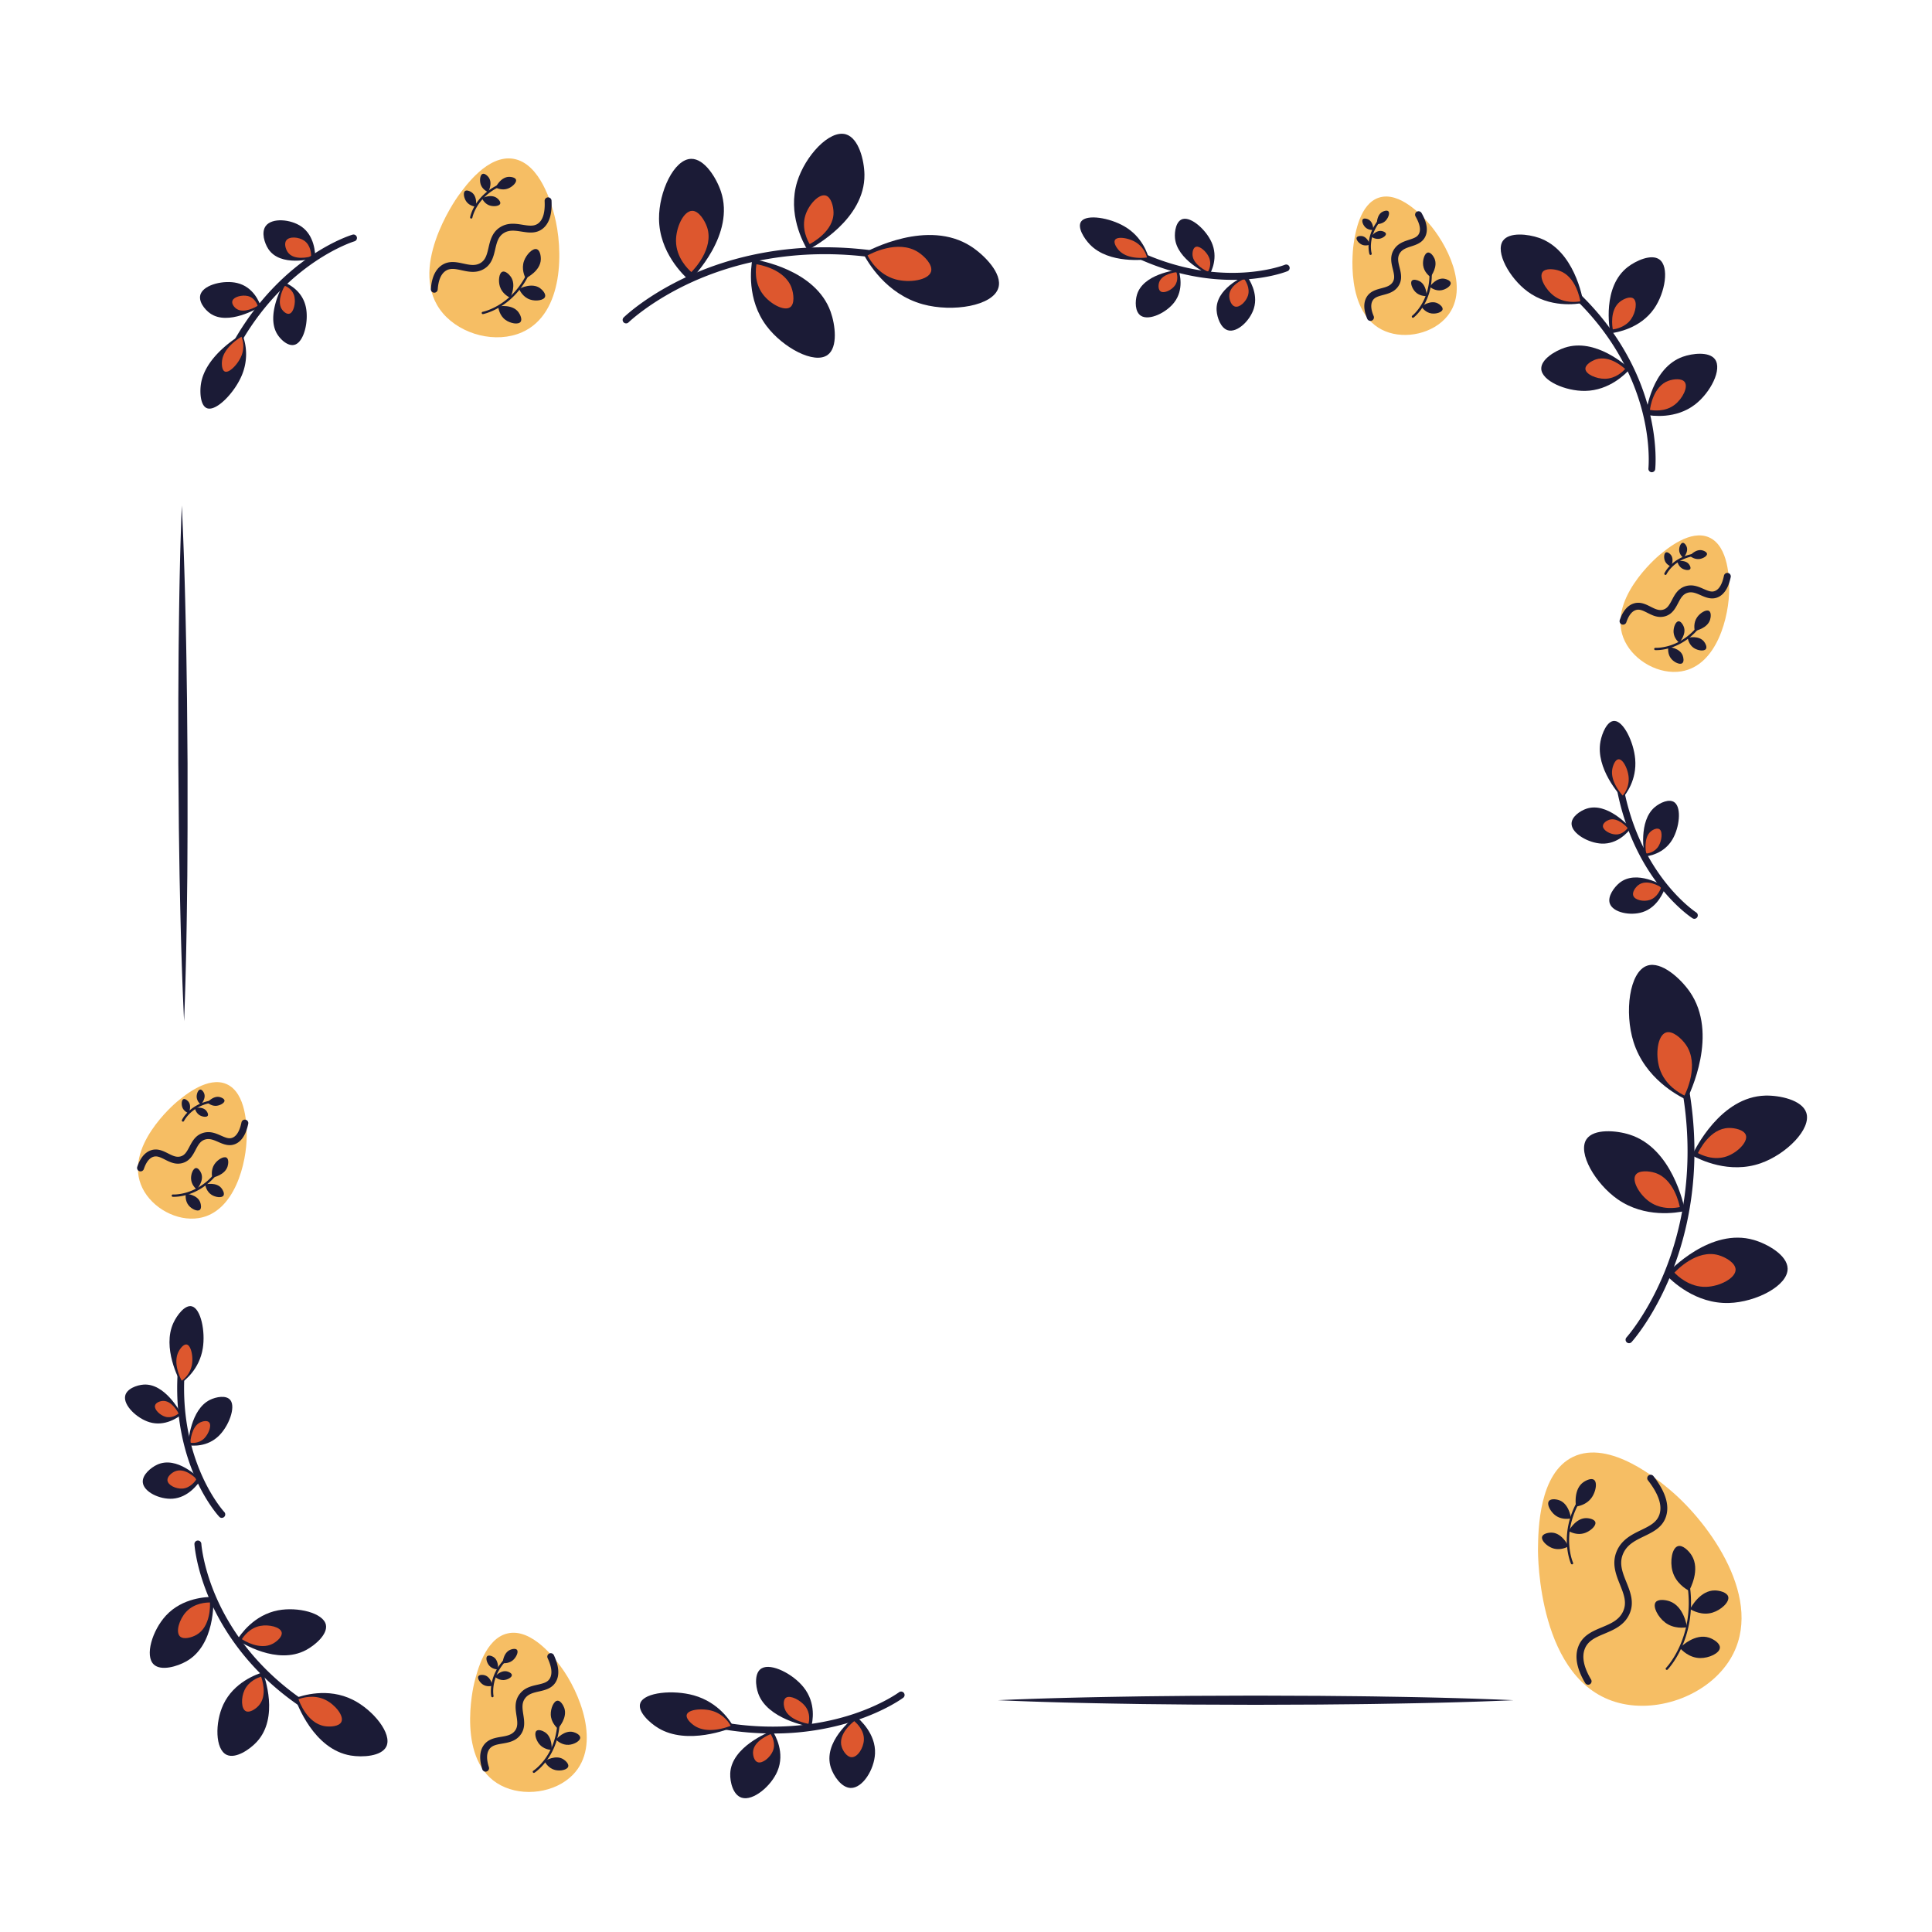 <svg xmlns="http://www.w3.org/2000/svg" viewBox="0 0 2000 2000" width="300" height="300" fill="none"><defs><style>.clse4-1{fill:#1b1b36}.clse4-2{fill:#dd572e}.clse4-3{fill:#f6be64}</style></defs><path class="clse4-1" d="M1749.16 1026.54c30.29 43.49.21 105.37-3.13 112-9.16-4.41-43-22-55-59.9-9.62-30.52-4.45-72.72 14.17-79 14.64-4.89 34.47 13.28 43.96 26.9M1687 1174.55c44 14 56.13 72.75 57.35 79.11-8.68 1.82-41.45 7.62-69.83-12.22-22.87-16-41.72-47.92-32.18-62.14 7.53-11.15 30.9-9.13 44.66-4.75"/><path class="clse4-2" d="M1713.23 1214.11c19.75 6.27 25.17 32.62 25.71 35.46-3.89.82-18.58 3.42-31.3-5.47-10.25-7.17-18.7-21.48-14.42-27.86 3.35-5 13.83-4.09 20.01-2.13"/><path class="clse4-1" d="M1827.49 1134.16c-46.47 1.15-73.08 56-75.87 61.94 8 4.31 38.48 19.54 71.15 8.05 26.34-9.27 52.78-35.51 47.06-52.38-4.48-13.23-27.78-17.97-42.34-17.61"/><path class="clse4-2" d="M1789.54 1167.67c-19.49.48-30.65 23.48-31.82 26 3.36 1.8 16.14 8.19 29.84 3.37 11-3.88 22.13-14.89 19.74-22-1.88-5.53-11.65-7.52-17.76-7.37"/><path class="clse4-1" d="M1815.54 1283.59c-44.63-13-86.63 31.16-91.09 36 6.31 6.54 30.74 30.3 65.36 29.26 27.91-.83 61.06-17.81 60.73-35.63-.26-13.97-21.02-25.56-35-29.63"/><path class="clse4-2" d="M1779.11 1299.37c-22.42-6.54-43.52 15.65-45.76 18.08 3.17 3.28 15.44 15.22 32.83 14.69 14-.41 30.67-8.94 30.51-17.89-.13-7.02-10.56-12.84-17.58-14.88"/><path class="clse4-1" d="M1686.4 1390.48a3.58 3.58 0 0 1-2.65-6c.21-.23 21.91-24.51 39.69-68.45 16.39-40.52 32.71-106.54 17.39-191a3.57 3.57 0 0 1 7-1.27c15.66 86.31-1.1 153.83-17.92 195.27-18.27 45-40 69.25-40.89 70.26a3.58 3.58 0 0 1-2.62 1.19"/><path class="clse4-2" d="M1745.23 1081.49c14.23 20.43.1 49.49-1.47 52.6-4.3-2.06-20.2-10.34-25.81-28.13-4.52-14.34-2.09-34.16 6.65-37.1 6.86-2.31 16.18 6.23 20.63 12.63"/><path class="clse4-1" d="M363.09 1817.32c-38.63-6.41-55.84-54.25-57.62-59.43 7-2.57 33.84-11.39 60 1.83 21.11 10.66 40.77 35.16 34.47 48.25-4.94 10.25-24.74 11.36-36.85 9.35m-46.24-109.22c-30.12 16.1-67.45-7.83-71.43-10.47 3.51-5.53 17.35-25.86 42.48-30.63 20.26-3.85 46.87 2.65 49.47 15 2.04 9.74-11.09 21.06-20.52 26.1"/><path class="clse4-2" d="M282.41 1701.55c-13.51 7.22-30.24-3.51-32-4.69 1.57-2.48 7.77-11.59 19-13.73 9.08-1.73 21 1.18 22.18 6.74.93 4.35-4.95 9.42-9.18 11.68"/><path class="clse4-1" d="M265.76 1803.24c23.37-25.17 8.09-67.54 6.37-72.09-6.4 2-30.19 10.28-41 33.49-8.69 18.71-8.45 46.23 3.43 51.91 9.35 4.45 23.87-5.42 31.2-13.31"/><path class="clse4-2" d="M267.61 1765.88c9.8-10.56 3.39-28.33 2.67-30.23-2.68.84-12.66 4.31-17.18 14-3.64 7.85-3.54 19.39 1.44 21.77 3.91 1.91 10-2.23 13.07-5.54"/><path class="clse4-1" d="M192.88 1719.83c29.91-16.9 28.2-61.9 28-66.75-6.71 0-31.89.63-49.2 19.47-13.95 15.2-22.07 41.49-12.48 50.51 7.47 7.07 24.31 2.07 33.68-3.23"/><path class="clse4-2" d="M203.33 1692.42c15-8.49 14.16-31.1 14-33.53-3.37 0-16 .31-24.71 9.78-7 7.63-11.09 20.84-6.27 25.37 3.81 3.55 12.27 1.04 16.98-1.62"/><path class="clse4-1" d="M313.81 1767.86a3.53 3.53 0 0 1-2-.61c-53.92-36.37-81.09-80.23-94.38-110.62-14.46-33-16.09-57.18-16.15-58.19a3.58 3.58 0 0 1 7.14-.45c0 .24 1.66 24.14 15.69 56.08 12.93 29.43 39.33 71.93 91.7 107.26a3.57 3.57 0 0 1-2 6.53"/><path class="clse4-2" d="M336.06 1786.9c-18.15-3-26.24-25.48-27.07-27.92 3.31-1.21 15.89-5.35 28.19.86 9.92 5 19.15 16.52 16.2 22.66-2.32 4.82-11.64 5.34-17.32 4.4"/><path class="clse4-1" d="M1005.1 255c-44.5-28.64-105.08 3.74-111.56 7.32 4.74 9 23.58 42.16 61.78 52.67 30.79 8.47 72.68 1.73 78.23-17.12C1037.9 283.1 1019 264 1005.1 255m-145.27 67.61c-15.58-43.5-74.63-53.38-81-54.35-1.49 8.73-6.06 41.7 14.78 69.32 16.81 22.26 49.34 39.9 63.17 29.83 10.83-7.9 7.94-31.18 3.05-44.8"/><path class="clse4-2" d="M819.41 297.91c-7-19.5-33.46-23.93-36.32-24.36-.67 3.91-2.71 18.69 6.63 31.07 7.53 10 22.12 17.89 28.32 13.37 4.85-3.54 3.56-13.99 1.37-20.08"/><path class="clse4-1" d="M894.87 180.74c.59 46.48-53.1 75.13-58.93 78.14-4.6-7.83-20.92-37.73-10.68-70.81 8.25-26.66 33.43-54.06 50.47-49 13.35 4 18.95 27.1 19.14 41.67"/><path class="clse4-2" d="M862.87 219.92c.25 19.49-22.27 31.5-24.71 32.76-1.93-3.28-8.78-15.82-4.48-29.69 3.46-11.18 14-22.67 21.16-20.54 5.6 1.67 7.95 11.36 8.03 17.47"/><path class="clse4-1" d="M746.32 198.27c14.68 44.12-27.85 87.73-32.49 92.38-6.75-6.06-31.36-29.59-31.62-64.22-.21-27.92 15.49-61.68 33.26-62 13.93-.29 26.26 20.02 30.85 33.84"/><path class="clse4-2" d="M732 235.27c7.35 22.16-14 44.07-16.32 46.4-3.4-3-15.76-14.86-15.89-32.25-.1-14 7.78-31 16.71-31.16 6.95-.13 13.14 10.07 15.5 17.01"/><path class="clse4-1" d="M648.12 334.77a3.58 3.58 0 0 1-2.5-6.13c1-.95 24.33-23.56 68.53-43.5 40.7-18.36 107.4-37.63 194.06-25.21a3.57 3.57 0 1 1-1 7.07c-84.79-12.15-150 6.63-189.79 24.52-43.15 19.41-66.55 42-66.78 42.23a3.58 3.58 0 0 1-2.52 1.02"/><path class="clse4-2" d="M950.46 261c-20.91-13.45-49.36 1.76-52.4 3.44 2.22 4.22 11.07 19.8 29 24.74 14.47 4 34.14.81 36.75-8 2.05-7-6.81-16-13.35-20.18"/><path class="clse4-1" d="M1593.22 246.26c36.39 12.69 45.08 62 45.94 67.3-7.27 1.31-34.73 5.38-57.92-11.83-18.69-13.87-33.65-40.93-25.36-52.56 6.5-9.12 25.94-6.88 37.34-2.91m26.56 113.68c31.91-10.56 64.1 18.9 67.53 22.12-4.33 4.77-21.16 22.17-46.33 22.6-20.3.34-45-10.42-45.47-22.87-.35-9.79 14.28-18.54 24.27-21.85"/><path class="clse4-2" d="M1652.09 372.06c14.3-4.73 28.73 8.47 30.27 9.92-1.94 2.14-9.48 9.94-20.77 10.13-9.1.15-20.18-4.67-20.38-10.26-.16-4.37 6.4-8.3 10.88-9.79"/><path class="clse4-1" d="M1685.27 276.22c-26.89 20.51-19.16 64.16-18.26 68.85 6.55-.87 31-4.91 45.34-25.61 11.56-16.7 15.93-43.43 5.36-50.93-8.28-5.88-24.02 1.27-32.44 7.69"/><path class="clse4-2" d="M1677.21 312.15c-11.27 8.6-8 26.91-7.65 28.87 2.74-.36 13-2.06 19-10.74 4.85-7 6.68-18.21 2.25-21.35-3.46-2.47-10.06.53-13.6 3.22"/><path class="clse4-1" d="M1742 369.32c-31.83 11.39-37.72 55.32-38.29 60.07 6.51 1.16 31 4.73 51-10.65 16.08-12.4 28.36-36.55 20.57-46.9-6.15-8.11-23.28-6.08-33.28-2.52"/><path class="clse4-2" d="M1727.26 394.16c-16 5.72-19 27.79-19.23 30.18 3.26.58 15.58 2.37 25.6-5.36 8.08-6.22 14.25-18.35 10.33-23.55-3.07-4.08-11.69-3.06-16.7-1.27"/><path class="clse4-1" d="M1710 488.85h-.39a3.57 3.57 0 0 1-3.16-3.94c0-.34 2.4-23.77-5.84-57-7.6-30.7-26.09-76.33-71-119.35a3.58 3.58 0 1 1 4.95-5.16c46.22 44.32 65.23 91.42 73 123.13 8.48 34.47 6 58.17 5.91 59.17a3.58 3.58 0 0 1-3.47 3.15"/><path class="clse4-2" d="M1614.35 280.3c17.09 6 21.17 29.11 21.58 31.61-3.42.62-16.32 2.53-27.21-5.56-8.78-6.51-15.8-19.22-11.91-24.69 3.05-4.28 12.19-3.23 17.54-1.36"/><path class="clse4-1" d="M1656.78 767.62c-5.19 27.86 20.13 55.63 22.89 58.58 3.24-3.81 15-18.61 13.06-40.53-1.56-17.67-12-39.1-21.49-39.38-7.46-.22-12.83 12.59-14.46 21.33m56.15 68c-17 14.53-11.12 47.51-10.44 51.06 4.22-.45 20-2.71 28.85-17.79 7.15-12.15 9.45-32.06 2.46-38-5.49-4.68-15.54.18-20.87 4.73"/><path class="clse4-2" d="M1708.82 860.75c-7.62 6.52-5 21.3-4.68 22.89 1.89-.2 8.95-1.22 12.93-8 3.21-5.45 4.24-14.38 1.1-17-2.46-2.11-6.96.07-9.35 2.11"/><path class="clse4-1" d="M1642.43 837.13c21-7 43.4 17.66 45.78 20.35-2.74 3.58-13.44 16.57-30.24 15.81-13.55-.61-30.4-10.16-31.08-20-.53-7.7 8.96-13.99 15.54-16.16"/><path class="clse4-2" d="M1665.82 848.64c8.8-2.91 18.19 7.41 19.19 8.54-1.15 1.5-5.63 7-12.68 6.63-5.68-.26-12.74-4.26-13-8.39-.25-3.23 3.73-5.86 6.49-6.78"/><path class="clse4-1" d="M1676.44 914c17.44-14.12 44.68 2.37 47.6 4.2-1.56 4.47-7.92 21-23.59 26-12.63 4.1-30.69.52-34-8.93-2.53-7.33 4.55-16.82 9.99-21.27"/><path class="clse4-2" d="M1695.74 916.44c8.77-7.09 22.45 1.19 23.92 2.1-.79 2.25-4 10.54-11.85 13.09-6.35 2.06-15.42.26-17.07-4.48-1.28-3.73 2.26-8.49 5-10.71"/><path class="clse4-1" d="M1754 951.14a3.54 3.54 0 0 1-1.92-.56c-.61-.39-15.17-9.78-32.11-30.75-15.56-19.24-36.12-52.33-45.73-100.66a3.57 3.57 0 1 1 7-1.4c17.83 89.65 74.1 126.42 74.67 126.78a3.58 3.58 0 0 1-1.92 6.59Z"/><path class="clse4-2" d="M1669.08 796c-2.44 13.09 9.45 26.13 10.75 27.52a26.1 26.1 0 0 0 6.13-19c-.73-8.3-5.62-18.36-10.09-18.49-3.5-.18-6.03 5.84-6.79 9.97"/><path class="clse4-1" d="M179.5 1369.47c-11.86 25.74 5.88 58.86 7.84 62.4 4.08-2.9 19.09-14.37 22.59-36.09 2.82-17.52-2-40.84-11.18-43.44-7.18-2.04-15.53 9.06-19.25 17.13m37.78 79.69c-20 9.92-22.42 43.33-22.64 46.94 4.21.6 20 2.27 32.34-10.18 9.91-10 17-28.77 11.69-36.26-4.17-5.86-15.11-3.61-21.39-.5"/><path class="clse4-2" d="M207.14 1472.51c-9 4.45-10.06 19.43-10.15 21 1.88.27 9 1 14.49-4.57 4.45-4.49 7.63-12.89 5.24-16.25-1.87-2.58-6.72-1.57-9.58-.18"/><path class="clse4-1" d="M148.56 1433.34c22-1.59 37.74 27.76 39.4 31-3.54 2.8-17.1 12.77-33.2 7.92-13-3.91-27-17.3-25.23-27 1.37-7.65 12.12-11.42 19.03-11.92"/><path class="clse4-2" d="M168.41 1450.24c9.24-.67 15.83 11.64 16.52 13-1.48 1.17-7.17 5.35-13.92 3.32-5.44-1.64-11.31-7.26-10.58-11.33.57-3.23 5.08-4.78 7.98-4.99"/><path class="clse4-1" d="M162.69 1516.23c20.37-9.41 42.74 13.25 45.12 15.73-2.61 4-12.82 18.4-29.25 19.49-13.25.87-29.89-7-30.75-17-.67-7.8 8.49-15.27 14.88-18.22"/><path class="clse4-2" d="M180.81 1523.3c10.24-4.73 21.48 6.65 22.67 7.9-1.31 2-6.44 9.24-14.69 9.79-6.66.44-15-3.53-15.45-8.54-.34-3.92 4.27-7.67 7.47-9.15"/><path class="clse4-1" d="M229.63 1571.32a3.55 3.55 0 0 1-2.6-1.13c-.5-.52-12.31-13.2-23.6-37.67-10.36-22.47-22.19-59.59-19.67-108.81a3.57 3.57 0 0 1 7.14.37c-4.68 91.28 40.87 140.72 41.33 141.21a3.58 3.58 0 0 1-2.6 6Z"/><path class="clse4-2" d="M184.48 1400c-5.57 12.09 2.76 27.65 3.68 29.31a26.1 26.1 0 0 0 10.61-17c1.32-8.23-1-19.18-5.25-20.41-3.37-.9-7.3 4.28-9.04 8.1"/><path class="clse4-1" d="M681.41 1788.87c30.13 18.2 73.45.9 78.09-1-3-5.43-15.09-25.55-41.4-32.88-21.22-5.9-50.67-3.17-55.15 7.78-3.52 8.55 9.05 20.4 18.46 26.1M785 1753.3c9.47 26.11 50.36 33.68 54.78 34.44 1.32-5.1 5.57-24.41-8.07-41.3-11-13.62-33.14-25-43.12-19.46-7.85 4.34-6.59 18.15-3.59 26.32"/><path class="clse4-2" d="M812.38 1769.06c4.25 11.7 22.58 15.1 24.56 15.44.59-2.29 2.5-10.94-3.62-18.52-4.93-6.1-14.86-11.2-19.33-8.72-3.5 1.94-2.94 8.13-1.61 11.8"/><path class="clse4-1" d="M755.93 1835.9c1.09-27.42 39.49-42.72 43.65-44.32 3 4.75 13.38 22.86 5.16 42.06-6.62 15.48-25.08 30.88-36.8 27.38-9.19-2.74-12.35-16.53-12.01-25.12"/><path class="clse4-2" d="M779.53 1813.75c.46-11.5 16.56-17.91 18.3-18.58 1.24 2 5.61 9.58 2.17 17.63-2.78 6.49-10.52 13-15.44 11.49-3.85-1.15-5.17-6.93-5.03-10.54"/><path class="clse4-1" d="M860.16 1830c-8.79-26.44 22.27-50.9 25.66-53.49 4.52 3.77 20.93 18.37 20 38.79-.76 16.47-12.81 35.91-25.22 35.58-9.74-.3-17.69-12.63-20.44-20.88"/><path class="clse4-2" d="M871.39 1808.58c-4.41-13.29 11.19-25.57 12.89-26.88 2.27 1.9 10.51 9.23 10 19.49-.38 8.27-6.43 18-12.67 17.87-4.85-.13-8.84-6.32-10.22-10.48"/><path class="clse4-1" d="M799.81 1794.5a313 313 0 0 1-50.74-4.22 3.57 3.57 0 1 1 1.17-7c58.59 9.64 104.56.55 132.81-8.78 30.63-10.11 47.63-22.68 47.8-22.8a3.58 3.58 0 0 1 4.29 5.72c-.72.53-17.88 13.27-49.51 23.76a273.1 273.1 0 0 1-85.82 13.32"/><path class="clse4-2" d="M719.74 1787c14.15 8.55 34.5.42 36.67-.48A32.38 32.38 0 0 0 737 1771c-10-2.78-23.8-1.49-25.91 3.65-1.68 4.07 4.21 9.63 8.65 12.35"/><path class="clse4-1" d="M1128.4 253.27c19.8 20.28 57.08 15.57 61.08 15-1.25-4.85-6.59-23-25.62-34-15.34-8.9-38.86-12.73-44.57-5.1-4.47 5.97 2.91 17.74 9.11 24.1m87.94-6.77c2.09 22.27 32.44 36.45 35.73 37.94 2.06-3.71 9.29-17.9 2.07-33.83-5.83-12.85-20.78-26.19-29.68-23.9-6.97 1.8-8.78 12.82-8.12 19.79"/><path class="clse4-2" d="M1234.52 264.34c.94 10 14.54 16.33 16 17 .93-1.66 4.17-8 .93-15.17-2.61-5.75-9.31-11.73-13.3-10.71-3.15.81-3.93 5.75-3.63 8.88"/><path class="clse4-1" d="M1177 305c6.4-21.16 39.43-25.31 43-25.72 1.34 4.3 5.8 20.53-4.49 33.83-8.3 10.73-25.8 19-34.24 13.9-6.63-4.01-6.27-15.36-4.27-22.01"/><path class="clse4-2" d="M1199.86 292.53c2.68-8.88 16.53-10.62 18-10.79.56 1.81 2.43 8.61-1.88 14.19-3.48 4.5-10.82 8-14.36 5.83-2.74-1.68-2.62-6.45-1.76-9.23"/><path class="clse4-1" d="M1259.44 321.49c-1.5-22.4 27.66-35.18 30.83-36.51 2.76 3.85 12.6 18.55 7.73 34.28-3.92 12.69-17.25 25.4-26.86 22.64-7.54-2.17-11.24-13.4-11.7-20.41"/><path class="clse4-2" d="M1272.52 307.09c-.75-11.25 13.9-17.67 15.49-18.34 1.38 1.93 6.32 9.32 3.88 17.22-2 6.37-8.67 12.76-13.49 11.37-3.79-1.09-5.65-6.73-5.88-10.25"/><path class="clse4-1" d="M1276 289.7c-24.36 0-57.73-4.3-95.42-21a3.58 3.58 0 0 1 2.9-6.54c83.56 37 146 12.19 146.65 11.94a3.57 3.57 0 0 1 2.72 6.61c-.68.28-16.74 6.77-43.63 8.56-4.04.26-8.46.43-13.22.43"/><path class="clse4-2" d="M1158.67 259.54c9.3 9.52 26.81 7.31 28.69 7a26.14 26.14 0 0 0-12-16c-7.21-4.18-18.25-6-20.93-2.4-2.14 2.86 1.32 8.41 4.24 11.4"/><path class="clse4-1" d="M208 397.57c4.42-29.14 39-49.56 42.78-51.71a56.23 56.23 0 0 1-1 43.93c-7.6 17.11-25.27 35.45-34.8 33-7.42-1.85-8.35-16.09-6.98-25.22m79-51.67c-11.85-19.23 5.29-50.32 7.18-53.65 4 1.64 18.86 8.33 22.48 25.81 2.91 14.09-1.65 34.51-10.62 38.45-7.04 3.08-15.34-4.59-19.04-10.61"/><path class="clse4-2" d="M291.54 319.78c-5.31-8.62 2.37-22.55 3.22-24 1.81.74 8.46 3.74 10.08 11.57 1.3 6.32-.74 15.47-4.76 17.24-3.16 1.33-6.87-2.11-8.54-4.81"/><path class="clse4-1" d="M217.66 324.5c18.41 12.82 49.06-5.29 52.35-7.29-1.5-4.32-7.64-20.24-24.54-24.24-13.63-3.22-33.6 1.51-37.65 11.08-3.17 7.5 4.08 16.43 9.84 20.45"/><path class="clse4-2" d="M244.78 319.66c7.72 5.38 20.58-2.21 22-3.05-.62-1.81-3.2-8.49-10.29-10.17-5.71-1.35-14.08.64-15.78 4.65-1.38 3.15 1.66 6.91 4.07 8.57"/><path class="clse4-1" d="M277.75 257.74c12.44 18.94 45.09 10.26 48.6 9.27 0-4.88-.64-23.07-14.42-32.53-11.1-7.63-30.23-9.18-36.72-.72-5.08 6.63-1.35 18.04 2.54 23.98"/><path class="clse4-2" d="M297.71 260.8c6.24 9.51 22.64 5.15 24.41 4.66 0-2.46-.33-11.59-7.25-16.35-5.57-3.83-15.18-4.61-18.44-.36-2.55 3.33-.68 9.07 1.28 12.05"/><path class="clse4-1" d="M246.2 356.56a3.6 3.6 0 0 1-1.78-.48 3.57 3.57 0 0 1-1.31-4.88c26.07-45.2 57.74-72.2 79.72-86.9 23.92-16 41.5-21.19 42.24-21.41a3.58 3.58 0 0 1 2 6.87c-.87.25-69.39 21.15-117.76 105a3.56 3.56 0 0 1-3.11 1.8"/><path class="clse4-2" d="M229.93 372.89C232 359.2 248.27 349.61 250 348.6a26.4 26.4 0 0 1-.46 20.63c-3.57 8-11.87 16.65-16.35 15.52-3.47-.89-3.91-7.58-3.26-11.86"/><path class="clse4-3" d="M1729.24 1542.73c40.25 34 98.71 114 62 174.65-22.29 36.84-73.4 56.2-115.13 45.54-84.11-21.5-84.07-153.26-84-159.48.28-20.31 1-78.22 36.22-95.26 38.15-18.46 89.04 24.52 100.91 34.55"/><path class="clse4-1" d="M1751.12 1610c9.34 14.71-1.4 34.62-2.59 36.75-3-1.57-13.83-7.83-17.22-20.44-2.74-10.16-.45-24 5.75-25.75 4.86-1.45 11.13 4.8 14.06 9.44m-22.47 47.73c14.28 5.2 17.43 24.68 17.74 26.78-2.88.48-13.73 1.93-22.77-5-7.29-5.57-13-16.33-9.71-20.87 2.61-3.53 10.26-2.54 14.74-.91m46.7-11.32c-15.28-.27-24.79 17.38-25.79 19.29 2.57 1.53 12.38 7 23.27 3.64 8.78-2.68 17.83-10.93 16.19-16.56-1.29-4.4-8.88-6.29-13.67-6.37m-6 48.92c-14.48-4.89-28.9 9-30.43 10.56 2 2.24 9.68 10.38 21.07 10.52 9.18.12 20.3-5 20.44-10.86.11-4.55-6.54-8.68-11.08-10.22"/><path class="clse4-1" d="M1725.48 1728.67a1.16 1.16 0 0 1-.83-.34 1.19 1.19 0 0 1 0-1.69c.29-.3 29.74-30.92 22.35-84.43a1.19 1.19 0 0 1 1-1.34 1.18 1.18 0 0 1 1.34 1c7.56 54.73-22.71 86.13-23 86.44a1.2 1.2 0 0 1-.86.36m-86.88-193.89c-9.67 7.44-7.36 23.11-7.09 24.8 2.32-.33 11-1.85 16.22-9.33 4.23-6 6-15.65 2.38-18.32-2.86-2.09-8.48.52-11.51 2.85m3.4 36.8c-10.64 0-17.38 12.07-18.08 13.38 1.77 1 8.56 4.55 16.17 2.17 6.13-1.92 12.49-7.62 11.38-11.41-.91-2.96-6.18-4.14-9.47-4.14m-28.06-18.58c10.12 3.48 12.15 17.37 12.35 18.87-2.06.39-9.81 1.61-16.18-3.18-5.14-3.86-9.12-11.46-6.69-14.76 1.9-2.63 7.34-2.06 10.52-.93m-7.76 33.59c10.7.24 16.85 12.86 17.49 14.22-1.84 1-8.85 4.52-16.37 1.89-6.07-2.12-12.17-8.15-10.86-12 1.03-3.09 6.39-4.19 9.74-4.11"/><path class="clse4-1" d="M1627.35 1619.42a1.18 1.18 0 0 1-1.08-.69c-.13-.28-12.61-28.34 5.54-62.69a1.19 1.19 0 0 1 2.11 1.11c-17.58 33.27-5.61 60.32-5.49 60.59a1.19 1.19 0 0 1-.58 1.58 1.3 1.3 0 0 1-.5.1m16.71 124.58a3.57 3.57 0 0 1-3.08-1.75c-8.68-14.54-11.09-27.22-7.14-37.7 4.37-11.57 14.62-15.88 24.53-20 9-3.76 17.41-7.31 21.63-16 4.55-9.36 1-18.06-3-28.14-4.16-10.34-8.87-22.06-3.23-34.95 5.19-11.87 15.72-17 25-21.49 8.89-4.31 16.57-8 19.2-16.58 2.87-9.29-1.16-21-12-34.95a3.57 3.57 0 1 1 5.64-4.39c12.32 15.85 16.75 29.79 13.16 41.45s-13.4 16.29-22.92 20.91c-9 4.35-17.45 8.46-21.58 17.91-4.44 10.15-.67 19.51 3.32 29.42 4.29 10.69 8.74 21.73 2.8 33.93-5.4 11.1-16 15.54-25.29 19.45s-17.33 7.28-20.61 16c-3.14 8.34-.92 18.94 6.59 31.52a3.58 3.58 0 0 1-1.23 4.9 3.6 3.6 0 0 1-1.79.46"/><path class="clse4-3" d="M1790.07 609.29c.1 28.16-12.21 79.63-49.59 85.7-22.71 3.68-48.28-10.41-58.39-31.08-20.37-41.67 33.26-87.27 35.82-89.39 8.36-6.92 32.19-26.65 51.3-18.23 20.71 9.12 20.79 44.71 20.86 53"/><path class="clse4-1" d="M1770.29 641.47c-2.75 8.9-14.57 11.42-15.85 11.67-.38-1.74-1.6-8.34 2.35-14.08 3.19-4.64 9.59-8.48 12.47-6.58 2.26 1.52 1.89 6.2 1.03 8.99m-27.22 7.39c2.83 7.61-4 15.64-4.75 16.49-1.19-1-5.54-4.91-5.86-11-.26-4.89 2.13-11 5.13-11.17 2.35-.18 4.6 3.3 5.48 5.68m20.78 15.14c-5.18-6.31-15.66-4.07-16.78-3.82.27 1.58 1.45 7.45 6.57 10.73 4.13 2.65 10.62 3.47 12.34.86 1.35-2.1-.51-5.84-2.13-7.77m-21.99 14.44c-3-7.59-13.68-8.63-14.83-8.72-.22 1.58-.87 7.53 3 12.21 3.13 3.78 9.07 6.53 11.5 4.56 1.92-1.49 1.28-5.67.33-8.05"/><path class="clse4-1" d="M1714.92 673h-1.41a1.19 1.19 0 0 1-1.1-1.27 1.21 1.21 0 0 1 1.27-1.11c.23 0 22.62 1.36 41.64-19.94a1.19 1.19 0 1 1 1.78 1.58c-17.27 19.26-36.78 20.74-42.18 20.74m47.01-103.34c-6.38-1.36-12 5-12.55 5.7a12.92 12.92 0 0 0 9.41 3.37c3.92-.36 8.46-3 8.28-5.37-.14-1.89-3.14-3.27-5.14-3.7m-13.81 14.11c-3.69-4.33-10.93-2.9-11.71-2.73a11.3 11.3 0 0 0 4.72 7.33c2.9 1.83 7.42 2.44 8.58.68.91-1.38-.44-3.93-1.59-5.28m-2.12-17.85c2.09 5.32-2.86 11-3.4 11.55-.87-.7-4-3.43-4.31-7.68-.2-3.43 1.51-7.67 3.7-7.83 1.7-.12 3.35 2.29 4.01 3.96m-16.38 8.48c3.61 4.44.61 11.31.27 12.05-1-.41-4.9-2-6.43-6-1.24-3.2-.9-7.77 1.14-8.58 1.59-.66 3.9 1.13 5.02 2.53"/><path class="clse4-1" d="M1724.08 595.16a1.2 1.2 0 0 1-.51-.11 1.19 1.19 0 0 1-.57-1.58c.28-.62 7.28-15.19 27.81-19.76a1.2 1.2 0 0 1 1.42.91 1.19 1.19 0 0 1-.91 1.42c-19.32 4.3-26.1 18.3-26.16 18.44a1.21 1.21 0 0 1-1.08.68m-43.93 51.48a3.6 3.6 0 0 1-3.39-4.73c3.08-9.07 7.75-14.79 13.89-17 6.89-2.47 12.77.5 18 3.12 4.53 2.3 8.44 4.28 12.82 3.15s6.45-4.59 9.35-10.13 6.23-11.86 14.1-14.24c7.21-2.17 13.24.48 18.55 2.82s8.52 3.59 12.07 2.06c4.24-1.82 7.31-7.13 9.1-15.77a3.57 3.57 0 1 1 7 1.45c-2.3 11.06-6.77 18.09-13.28 20.89s-12.53.22-17.77-2.09c-4.59-2-8.92-3.93-13.61-2.51-5 1.51-7.24 5.77-9.83 10.72-2.89 5.49-6.16 11.73-13.9 13.72-7 1.8-12.75-1.11-17.83-3.69s-8.51-4.13-12.32-2.77c-4 1.43-7.18 5.65-9.53 12.56a3.57 3.57 0 0 1-3.42 2.44"/><path class="clse4-3" d="M580.49 1725.25c19.13 25.71 42.66 81.15 12.53 112-18.29 18.73-51.23 23.11-74.46 11-46.82-24.37-28.55-102.38-27.64-106 3-12 11.46-46.16 34.64-51.37 25.12-5.71 49.29 26.79 54.93 34.37"/><path class="clse4-1" d="M584.14 1768.08c3.49 10-5.63 20.3-6.63 21.4-1.52-1.34-7.09-6.55-7.36-14.49-.21-6.39 3.05-14.24 7-14.45 3.05-.16 5.85 4.46 6.99 7.54m-19.92 25.17c7.73 5.06 6.9 17 6.79 18.31-1.76-.11-8.39-.76-12.79-6.1-3.54-4.31-5.46-11.47-2.85-13.7 2.04-1.76 6.43-.1 8.85 1.49m29.22-.25c-9-2.27-17.09 6.86-17.94 7.86 1.31 1.26 6.36 5.83 13.27 5.37 5.57-.37 12.07-4 11.87-7.56-.15-2.78-4.38-4.94-7.2-5.67m-10.33 28.15c-7.9-4.91-18.36 1.35-19.48 2 .87 1.6 4.29 7.49 11 9.15 5.41 1.34 12.71-.15 13.61-3.6.76-2.7-2.66-6.02-5.13-7.55"/><path class="clse4-1" d="M552.69 1835.3a1.19 1.19 0 0 1-.64-2.2c.22-.14 21.7-14.09 24.71-46.54a1.18 1.18 0 0 1 1.3-1.08 1.19 1.19 0 0 1 1.08 1.3c-3.13 33.67-25.59 48.19-25.82 48.33a1.1 1.1 0 0 1-.63.19M527.94 1708c-6.76 3.07-7.56 12.67-7.64 13.7 1.42.13 6.75.43 10.9-3.28 3.34-3 5.73-8.43 3.94-10.51-1.4-1.65-5.09-.91-7.2.09m-3.11 22.24c-6.3-1.47-12 4.74-12.56 5.42a12.8 12.8 0 0 0 9.27 3.52c3.9-.29 8.45-2.78 8.32-5.17-.1-1.88-3.06-3.31-5.03-3.77m-14.01-14.9c5.51 3.46 4.79 12 4.7 12.88-1.28-.06-6-.4-9.14-4.12-2.51-3-3.81-8-1.92-9.67 1.54-1.27 4.63-.18 6.36.91m-9.25 18.83c6.3 1.63 8.19 9.95 8.38 10.85-1.22.33-5.86 1.44-9.95-1.16-3.3-2.09-6.07-6.51-4.76-8.63 1.03-1.66 4.35-1.57 6.33-1.06"/><path class="clse4-1" d="M509.72 1757a1.19 1.19 0 0 1-1.17-1c-.15-.76-3.58-18.75 12.07-36.75a1.19 1.19 0 1 1 1.8 1.56c-14.89 17.12-11.57 34.54-11.53 34.71a1.2 1.2 0 0 1-.89 1.48Zm-7.03 77.05a3.58 3.58 0 0 1-3.41-2.49c-3.26-10.23-2.87-18.48 1.17-24.51 4.52-6.75 11.8-8 18.22-9.07 5.56-.94 10.8-1.83 14.17-6 3.6-4.42 2.77-9.78 1.82-16-1.07-7-2.29-14.87 3.19-22.19 5-6.72 12.23-8.35 18.59-9.78s10.45-2.53 12.77-6.5c2.74-4.69 2-11.78-2.31-21.06a3.57 3.57 0 1 1 6.49-3c5.31 11.53 6 20.83 2 27.65s-11.1 8.46-17.37 9.87c-5.65 1.28-11 2.48-14.44 7.09-3.68 4.92-2.83 10.44-1.85 16.83 1.06 6.88 2.27 14.68-3.33 21.57-5.07 6.23-12.22 7.44-18.52 8.51-5.73 1-10.67 1.8-13.48 6s-2.87 10.3-.3 18.36a3.57 3.57 0 0 1-2.31 4.49 3.5 3.5 0 0 1-1.1.23"/><path class="clse4-3" d="M255.4 1175.26c.09 28.16-12.21 79.63-49.6 85.7-22.7 3.68-48.28-10.41-58.38-31.08-20.37-41.67 33.26-87.27 35.82-89.39 8.35-6.92 32.19-26.65 51.29-18.23 20.72 9.12 20.84 44.74 20.87 53"/><path class="clse4-1" d="M235.61 1207.44c-2.75 8.9-14.57 11.42-15.85 11.67-.38-1.74-1.59-8.34 2.36-14.08 3.19-4.63 9.59-8.48 12.47-6.58 2.26 1.49 1.88 6.2 1.02 8.99m-27.21 7.39c2.83 7.61-4 15.64-4.76 16.49-1.19-1-5.53-4.91-5.85-11-.26-4.89 2.13-10.95 5.13-11.17 2.35-.15 4.6 3.3 5.48 5.68m20.77 15.09c-5.18-6.31-15.65-4.07-16.77-3.82.26 1.58 1.45 7.45 6.57 10.73 4.13 2.65 10.62 3.47 12.34.86 1.35-2.05-.51-5.79-2.14-7.77m-21.98 14.49c-3-7.58-13.68-8.63-14.83-8.72-.23 1.58-.88 7.53 3 12.21 3.13 3.78 9.06 6.53 11.5 4.56 1.91-1.54 1.27-5.67.33-8.05"/><path class="clse4-1" d="M180.25 1238.92h-1.42a1.19 1.19 0 0 1 .18-2.38c.22 0 22.62 1.36 41.64-19.94a1.19 1.19 0 1 1 1.78 1.58c-17.27 19.31-36.78 20.74-42.18 20.74m47.01-103.29c-6.38-1.36-12 5-12.55 5.7.94.83 4.55 3.83 9.41 3.37 3.92-.36 8.46-3 8.28-5.37-.14-1.89-3.15-3.27-5.14-3.7m-13.82 14.11c-3.68-4.33-10.92-2.89-11.7-2.73a11.25 11.25 0 0 0 4.72 7.33c2.9 1.83 7.42 2.45 8.58.68.9-1.38-.44-3.93-1.6-5.28m-2.12-17.85c2.09 5.32-2.86 10.95-3.4 11.55-.87-.7-4-3.43-4.31-7.68-.21-3.42 1.51-7.67 3.69-7.83 1.7-.12 3.36 2.29 4.02 3.96m-16.32 8.48c3.61 4.44.6 11.31.27 12.05-1-.41-4.9-2-6.44-6-1.23-3.2-.89-7.77 1.14-8.58 1.55-.66 3.85 1.16 5.03 2.53"/><path class="clse4-1" d="M189.4 1161.13a1.1 1.1 0 0 1-.5-.11 1.19 1.19 0 0 1-.58-1.58c.29-.62 7.29-15.19 27.81-19.76a1.23 1.23 0 0 1 1.43.91 1.2 1.2 0 0 1-.91 1.42c-19.33 4.3-26.1 18.3-26.17 18.44a1.19 1.19 0 0 1-1.08.68m-43.93 51.48a3.5 3.5 0 0 1-1.14-.2 3.57 3.57 0 0 1-2.24-4.53c3.08-9.07 7.75-14.79 13.88-17 6.9-2.47 12.78.5 18 3.12 4.53 2.3 8.45 4.28 12.83 3.15s6.44-4.59 9.35-10.13 6.23-11.86 14.09-14.23c7.22-2.18 13.24.47 18.55 2.81s8.52 3.59 12.07 2.06c4.25-1.82 7.31-7.13 9.11-15.77a3.57 3.57 0 1 1 7 1.45c-2.3 11.06-6.77 18.09-13.28 20.89s-12.53.22-17.78-2.09c-4.58-2-8.91-3.92-13.6-2.51-5 1.51-7.24 5.77-9.83 10.72-2.89 5.5-6.16 11.73-13.9 13.72-7 1.8-12.75-1.11-17.84-3.69s-8.5-4.13-12.31-2.77c-4 1.43-7.19 5.65-9.53 12.56a3.59 3.59 0 0 1-3.43 2.44"/><path class="clse4-3" d="M1478.28 230.27c18.79 21 43.84 67.58 20 97-14.51 17.86-43 24.34-64.27 15.63-42.93-17.57-33.21-87.29-32.71-90.58 1.64-10.72 6.32-41.31 26.18-47.73 21.52-7 45.25 19.5 50.8 25.68"/><path class="clse4-1" d="M1484.9 267.45c3.87 8.47-3.29 18.22-4.07 19.26-1.44-1-6.74-5.17-7.61-12.09-.7-5.57 1.53-12.7 4.94-13.2 2.68-.42 5.53 3.38 6.74 6.03m-15.4 23.62c7.17 3.81 7.4 14.34 7.41 15.48-1.55 0-7.4 0-11.68-4.31-3.45-3.49-5.7-9.6-3.6-11.76 1.65-1.69 5.62-.6 7.87.59m25.55-2.55c-8.07-1.27-14.4 7.37-15.07 8.31 1.24 1 6 4.59 12 3.64 4.85-.77 10.24-4.47 9.79-7.57-.32-2.43-4.2-3.98-6.72-4.38m-6.78 25.48c-7.31-3.66-16 2.65-16.88 3.34.88 1.33 4.36 6.21 10.37 7.12 4.85.74 11.11-1.15 11.62-4.24.4-2.45-2.83-5.11-5.11-6.22"/><path class="clse4-1" d="M1462.69 328.94a1.19 1.19 0 0 1-.73-2.14c.18-.13 17.8-14 17.83-42.59A1.19 1.19 0 0 1 1481 283a1.19 1.19 0 0 1 1.19 1.19c0 29.79-18 43.9-18.76 44.48a1.15 1.15 0 0 1-.74.27m-31.79-109.55c-5.66 3.22-5.6 11.69-5.58 12.6 1.25 0 6-.17 9.27-3.75 2.69-2.88 4.35-7.83 2.61-9.51-1.36-1.32-4.52-.35-6.3.66m-.9 19.72c-5.63-.78-10.08 5.1-10.55 5.75a11.24 11.24 0 0 0 8.39 2.33c3.39-.56 7.17-3.11 6.86-5.19-.27-1.64-2.97-2.65-4.7-2.89m-13.49-11.92c5.1 2.59 5.15 10.08 5.15 10.89-1.12.06-5.31.14-8.33-2.87-2.43-2.42-4-6.73-2.45-8.3 1.2-1.24 4.03-.53 5.63.28m-6.58 17.22c5.65.92 8 8.05 8.21 8.82-1 .39-5 1.74-8.8-.21-3.06-1.57-5.84-5.21-4.86-7.17.77-1.54 3.68-1.72 5.45-1.44"/><path class="clse4-1" d="M1418.8 263.91a1.21 1.21 0 0 1-1.14-.85c-.19-.65-4.66-16.19 7.63-33.25a1.19 1.19 0 0 1 1.94 1.39c-11.58 16.07-7.33 31-7.28 31.18a1.2 1.2 0 0 1-.8 1.48 1.4 1.4 0 0 1-.35.05m-.15 68.26a3.56 3.56 0 0 1-3.29-2.19c-3.74-8.82-4-16.2-.93-21.92 3.5-6.43 9.87-8.12 15.48-9.61 4.91-1.3 9.15-2.43 11.67-6.18s1.76-7.72.25-13.78-3.24-13 1.06-20c3.94-6.42 10.2-8.45 15.72-10.24s8.75-3 10.39-6.48c2-4.19.71-10.19-3.7-17.84a3.58 3.58 0 0 1 6.2-3.57c5.64 9.79 7 18 4 24.44s-9.21 8.49-14.66 10.25c-4.77 1.55-9.27 3-11.83 7.18-2.73 4.45-1.56 9.12-.21 14.54 1.5 6 3.2 12.86-1.25 19.49-4 6-10.27 7.65-15.77 9.11s-9.11 2.57-11 6.12c-2 3.71-1.6 9 1.24 15.72a3.57 3.57 0 0 1-1.9 4.68 3.6 3.6 0 0 1-1.47.28"/><path class="clse4-3" d="M573.88 222.81C583 257.38 584.33 324.57 540.33 344c-26.73 11.79-62.66 2.64-81.69-19.53-38.36-44.69 13-117.87 15.44-121.3 8.06-11.17 31-43 57.21-38.81 28.37 4.57 39.9 48.26 42.59 58.45"/><path class="clse4-1" d="M559.85 268.68c-.53 11.81-14.25 18.69-15.74 19.41-1-2-4.63-9.74-1.61-18.06 2.44-6.71 9.08-13.49 13.22-12.07 3.28 1.11 4.28 7.04 4.13 10.72m-31.08 17.78c5.91 8.45.08 20.5-.57 21.79-1.78-.85-8.37-4.27-10.71-11.63-1.88-5.94-.89-14.15 2.73-15.37 2.84-.96 6.7 2.57 8.55 5.21m30.36 11.9c-8.39-6.1-20.54 0-21.84.68.83 1.85 4.16 8.68 11.51 11.08 5.92 1.93 14.16.87 15.44-2.9 1-2.95-2.49-6.95-5.11-8.86m-22.39 24.84c-6.14-8.36-19.57-6.23-21-6 .23 2 1.33 9.54 7.6 14 5.06 3.64 13.23 5.13 15.59 1.93 1.84-2.44-.27-7.31-2.19-9.93"/><path class="clse4-1" d="M499.86 325.17a1.19 1.19 0 0 1-.22-2.36c.28-.05 28.39-5.58 45-38a1.2 1.2 0 0 1 2.13 1.09c-17.2 33.51-46.43 39.2-46.72 39.25a.8.8 0 0 1-.19.02m26.76-142.07c-8.26.37-13.08 10-13.59 11 1.42.72 6.81 3.24 12.64 1.13 4.7-1.7 9.45-6.34 8.46-9.25-.78-2.25-4.91-2.98-7.51-2.88m-12.46 21.75c-5.91-4.13-14.35-.06-15.25.4.59 1.24 3 5.86 8.14 7.5 4.15 1.32 9.9.63 10.76-1.91.67-1.98-1.81-4.69-3.65-5.99m-8.32-21.25c4.27 5.87 0 14.38-.48 15.29-1.29-.58-6.08-2.92-7.75-8.06-1.35-4.15-.6-9.92 2-10.81 2.1-.7 4.9 1.74 6.23 3.58m-17.4 15.66c5.85 4.3 4.36 13.7 4.18 14.71-1.41-.16-6.67-.93-9.83-5.33-2.54-3.54-3.58-9.26-1.34-10.91 1.75-1.29 5.16.18 6.99 1.53"/><path class="clse4-1" d="M487.88 226.27a.8.8 0 0 1-.21 0 1.19 1.19 0 0 1-1-1.38c.15-.85 4.07-20.84 27.69-32.94a1.19 1.19 0 0 1 1.09 2.12c-22.59 11.57-26.4 31-26.44 31.25a1.18 1.18 0 0 1-1.13.95M449.59 303h-.26a3.59 3.59 0 0 1-3.31-3.83c.87-11.83 4.64-20.1 11.22-24.59 7.33-5 15.29-3.28 22.32-1.76 6.22 1.35 12.09 2.63 17.44-.33 5.72-3.18 7.11-9.15 8.72-16.06 1.76-7.58 3.77-16.18 12.33-21.4 7.87-4.79 15.93-3.49 23-2.35 6.36 1 11.84 1.91 16.24-1.51 4.9-3.8 7.09-11.57 6.52-23.1a3.57 3.57 0 1 1 7.14-.36c.69 14-2.42 23.79-9.27 29.11s-14.78 4-21.76 2.92c-6.47-1-12.57-2-18.19 1.4-6 3.65-7.43 9.8-9.09 16.91-1.74 7.49-3.72 16-12.22 20.69-7.69 4.27-15.52 2.57-22.42 1.07-6.43-1.4-12-2.6-16.77.67s-7.42 9.67-8.12 19.21a3.57 3.57 0 0 1-3.52 3.31M188.2 523.25c2.17 44.48 3.4 89 4.3 133.44.53 22.24.73 44.48 1.09 66.72l.56 66.72v66.73l-.15 33.36-.1 16.68-.21 16.69c-.5 44.48-1.34 89-3.12 133.46-2.18-44.47-3.42-88.95-4.32-133.43l-.35-16.68-.25-16.68-.49-33.36-.55-66.73v-66.72c.16-22.24.16-44.49.5-66.73.48-44.49 1.31-88.97 3.09-133.47m1378.58 1236.8c-44.48 2-89 3-133.45 3.7-22.24.44-44.48.54-66.72.8l-66.73.26-66.72-.25-33.37-.34-16.68-.17-16.68-.28c-44.48-.7-89-1.74-133.45-3.72 44.48-2 89-3 133.45-3.72l16.68-.28 16.68-.18 33.37-.33 66.72-.25 66.73.26c22.24.26 44.48.35 66.72.79 44.49.66 88.97 1.74 133.45 3.71"/></svg>